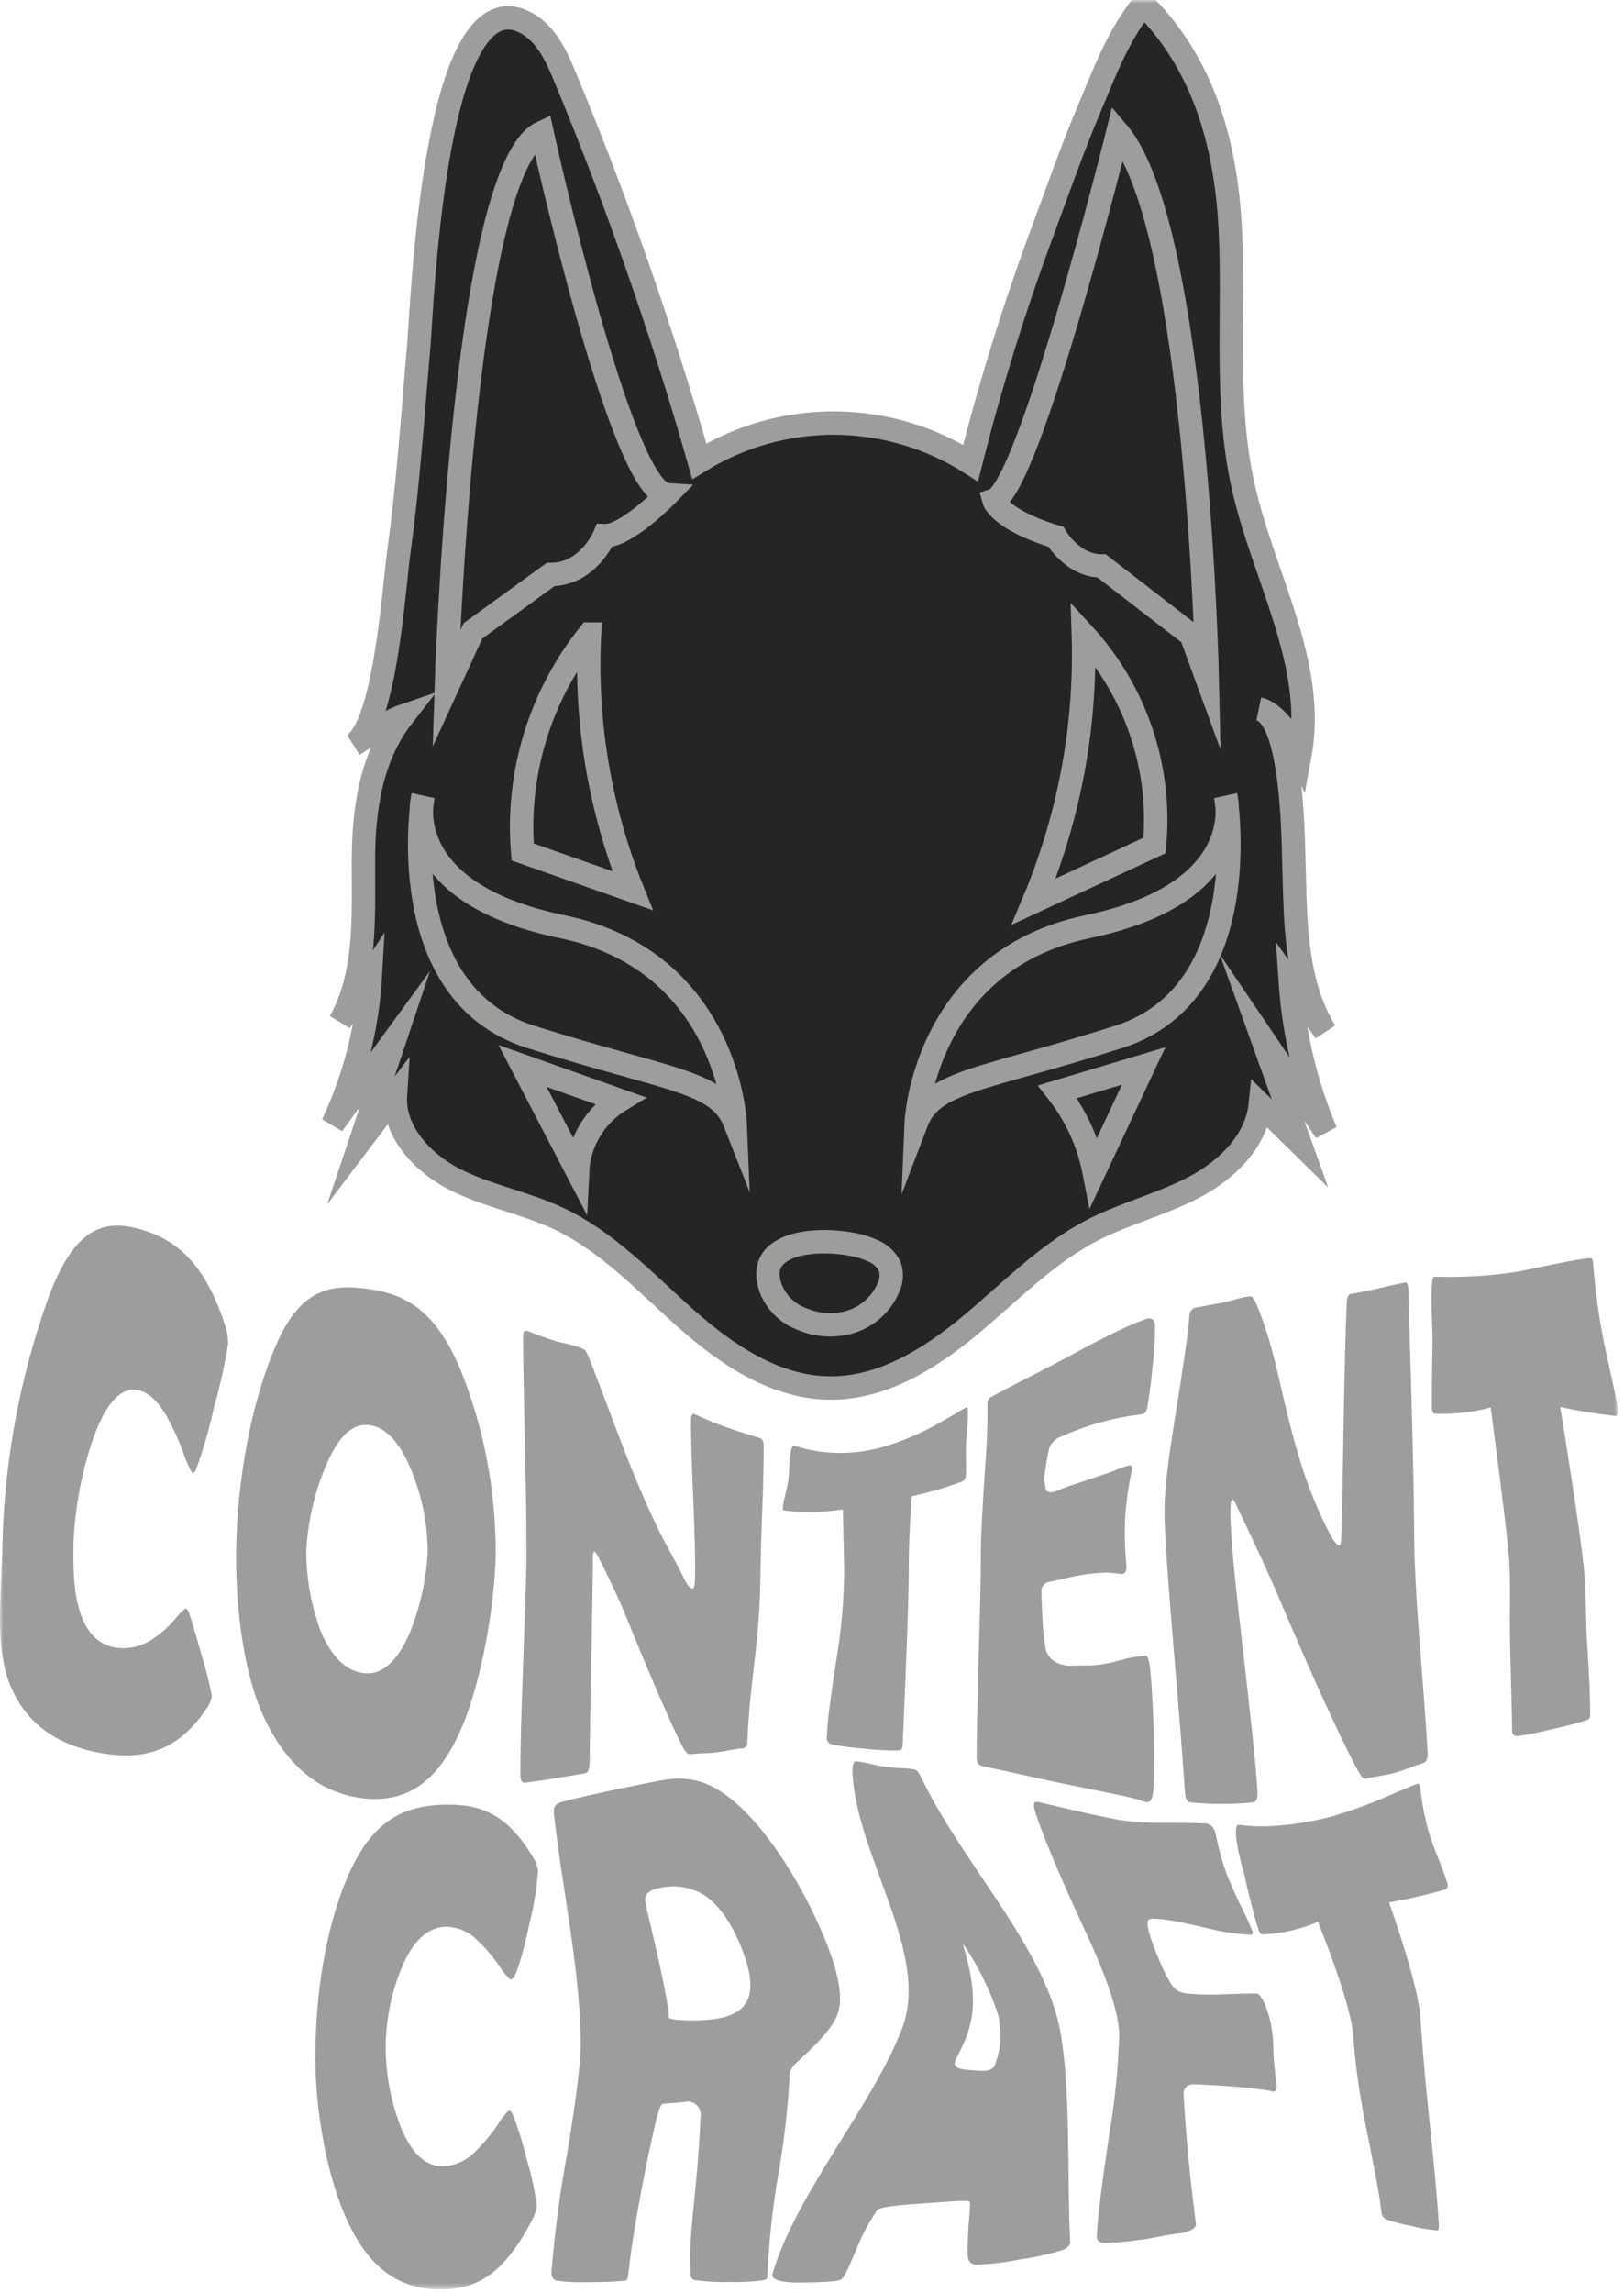 <svg width="243" height="343" viewBox="0 0 243 343" fill="none" xmlns="http://www.w3.org/2000/svg">
<g clip-path="url(#clip0_3_28)">
<mask id="mask0_3_28" style="mask-type:luminance" maskUnits="userSpaceOnUse" x="0" y="0" width="243" height="343">
<path d="M242.08 0H0V342.51H242.08V0Z" fill="white"/>
</mask>
<g mask="url(#mask0_3_28)">
<path d="M104.64 69C110.746 65.223 117.794 63.245 124.974 63.292C132.154 63.34 139.175 65.412 145.23 69.27C148.188 57.536 151.783 45.972 156 34.63C158.28 28.49 160.43 22.29 163 16.24C165.18 11.05 167 6.11 170.35 1.56C170.429 1.421 170.535 1.3 170.663 1.204C170.79 1.108 170.935 1.038 171.09 1C171.253 1.013 171.411 1.062 171.553 1.143C171.694 1.225 171.816 1.336 171.91 1.47C180.59 10.66 183.57 22.61 184.12 34.94C184.67 47.56 183.25 60.39 186.01 72.71C189.01 86.22 197.01 99.31 194.51 112.92C193.37 110.45 190.86 106.58 188.36 106.06C193.43 107.06 193.48 125.31 193.6 128.87C193.87 137.46 193.67 146.71 198.29 154.32L193.08 147C193.605 154.668 195.396 162.197 198.38 169.28L188.83 155.19L194.52 171.05L188.58 165.22C188.03 170.7 183.58 175.02 178.68 177.6C173.78 180.18 168.37 181.5 163.48 184.02C156.55 187.59 151.06 193.36 145.06 198.34C139.06 203.32 131.92 207.72 124.13 207.64C115.96 207.56 108.69 202.64 102.57 197.19C96.45 191.74 90.77 185.61 83.37 182.19C78.37 179.88 72.92 178.91 68.05 176.43C63.18 173.95 58.81 169.23 59.17 163.79L54 170.61L59.09 155.43L49.78 168.19C53.076 161.195 54.995 153.631 55.43 145.91L50.88 152.85C54.88 145.74 54.37 137.12 54.38 128.98C54.38 121.41 55.38 113.42 60.29 107.12C57.89 107.94 55.22 109.98 52.88 111.44C57.66 108.44 58.94 87.83 59.68 82.55C61.11 72.23 61.78 61.82 62.68 51.45C63.24 44.52 65.12 -4.55 78.99 3.58C81.83 5.26 83.3 8.49 84.57 11.58C92.362 30.317 99.064 49.489 104.64 69Z" fill="#252525" stroke="#9D9D9C" stroke-width="3.5" stroke-miterlimit="10"/>
<path d="M31.7 253.7C31.58 254.393 31.303 255.05 30.89 255.62C26.62 261.97 21.5 263.32 15.33 262.29C9 261.23 4 258.14 1.53 252.11C-0.84 246.26 0.21 238.56 0.36 231C0.66 218.599 2.922 206.324 7.06 194.63C10.91 183.85 15.32 182.42 20.54 183.77C26.22 185.24 30.63 188.82 33.68 198.26C33.98 199.136 34.135 200.054 34.14 200.98C33.617 204.219 32.906 207.424 32.01 210.58C31.32 213.732 30.424 216.835 29.33 219.87C29.17 220.21 28.98 220.37 28.76 220.35C28.228 219.442 27.802 218.475 27.49 217.47C26.759 215.456 25.862 213.506 24.81 211.64C23.47 209.43 22.04 208.16 20.51 207.92C17.87 207.52 15.62 210.26 13.77 215.68C12.153 220.564 11.22 225.649 11 230.79C10.94 234.7 11 238.04 11.95 241.06C12.95 244.35 14.9 246.25 17.73 246.53C19.491 246.679 21.251 246.236 22.73 245.27C24.003 244.437 25.151 243.426 26.14 242.27C26.609 241.664 27.142 241.111 27.73 240.62C27.92 240.62 28.09 240.81 28.24 241.17C28.49 241.76 29.1 243.77 30.11 247.43C30.758 249.488 31.289 251.582 31.7 253.7Z" fill="#9D9D9C"/>
<path d="M74.17 232.57C74.05 239.57 72.17 251.76 68.7 259.31C65.23 266.86 60.65 269.6 54.7 269.05C48.75 268.5 43.38 265 39.65 257.22C36 249.65 35.21 238.39 35.34 231.62C35.52 221.69 37.42 210.09 41.4 201C45.02 192.74 49.55 192.06 55.02 192.81C60.49 193.56 65.02 195.81 68.79 204.62C72.395 213.495 74.222 222.991 74.17 232.57ZM64 232.07C63.966 227.991 63.165 223.954 61.64 220.17C59.93 215.88 57.74 213.38 55.08 213.17C52.42 212.96 50.4 215.25 48.57 219.73C46.981 223.608 46.055 227.725 45.83 231.91C45.815 236.058 46.55 240.174 48 244.06C49.64 247.94 51.94 250.16 54.75 250.32C57.37 250.46 59.57 248.32 61.34 244.2C62.894 240.332 63.793 236.233 64 232.07Z" fill="#9D9D9C"/>
<path d="M114.28 216.35C114.28 218.85 114.2 222.2 114.03 226.55C113.86 230.9 113.81 234.33 113.75 237.08C113.57 246.52 112.21 251.19 111.83 260.55C111.83 261.19 111.54 261.55 111.03 261.55C110.52 261.55 110.03 261.68 109.14 261.83C108.25 261.98 107.67 262.09 107.26 262.14C106.85 262.19 106.14 262.25 105.26 262.28C104.591 262.292 103.923 262.342 103.26 262.43C102.95 262.43 102.58 262.14 102.18 261.38C101.03 259.16 98.68 254.04 94.66 244.23C93.097 240.251 91.321 236.358 89.34 232.57C89.24 232.379 89.104 232.21 88.94 232.07C88.773 232.294 88.691 232.571 88.71 232.85C88.71 235.64 88.62 240.63 88.48 247.94C88.34 255.25 88.25 260.57 88.22 263.74C88.22 264.74 87.97 265.2 87.51 265.28C83.97 265.89 82.19 266.19 78.61 266.68C78.11 266.75 77.86 266.37 77.86 265.47C77.86 262.36 77.97 256.92 78.26 249.33C78.55 241.74 78.72 236.53 78.77 233.54C78.77 230.4 78.77 225.92 78.58 217.65C78.39 209.38 78.27 203.16 78.27 199.76C78.27 199.1 78.61 198.93 79.27 199.23C80.27 199.66 81.59 200.12 83.12 200.62C83.48 200.74 84.2 200.89 85.25 201.13C85.988 201.282 86.704 201.527 87.38 201.86C87.6 201.97 87.93 202.58 88.38 203.73C92.38 214.09 94.48 220.42 98.48 228.73C99.37 230.6 100.76 232.9 102.48 236.38C102.91 237.19 103.28 237.62 103.61 237.65C103.94 237.68 104 236.65 104.01 234.89C104.01 232.57 103.94 229.01 103.72 224C103.5 218.99 103.39 215.12 103.39 212.61C103.39 211.73 103.58 211.38 103.95 211.56C105.542 212.309 107.17 212.977 108.83 213.56C111.01 214.32 112.63 214.8 113.71 215.13C114.1 215.27 114.27 215.67 114.28 216.35Z" fill="#9D9D9C"/>
<path d="M144.51 220.78C144.508 220.967 144.45 221.149 144.343 221.303C144.236 221.456 144.085 221.574 143.91 221.64C141.471 222.553 138.967 223.285 136.42 223.83C136.1 228.6 135.96 232.15 135.98 234.42C135.98 237.09 135.87 241.34 135.63 247.42C135.39 253.5 135.19 258.13 135.07 260.97C135.07 261.42 134.97 261.69 134.8 261.79C134.552 261.852 134.296 261.876 134.04 261.86C132.453 261.859 130.867 261.766 129.29 261.58C127.656 261.469 126.029 261.258 124.42 260.95C124.181 260.882 123.976 260.728 123.845 260.517C123.714 260.306 123.666 260.054 123.71 259.81C123.84 257.04 124.39 253.07 125.22 247.81C125.888 243.746 126.253 239.638 126.31 235.52C126.31 233.75 126.23 230.31 126.11 225.8C123.274 226.236 120.392 226.296 117.54 225.98C117.26 225.98 117.11 225.84 117.11 225.66C117.187 224.985 117.314 224.316 117.49 223.66C117.77 222.43 117.94 221.66 117.97 221.36C118.05 220.5 118.08 219.55 118.15 218.59C118.27 217.06 118.49 216.22 118.8 216.28C118.928 216.307 119.055 216.34 119.18 216.38C123.363 217.637 127.818 217.672 132.02 216.48C135.067 215.603 137.993 214.35 140.73 212.75C142.98 211.51 144.12 210.8 144.13 210.75C144.477 210.577 144.677 210.507 144.73 210.54C144.78 210.54 144.83 210.79 144.83 211.17C144.83 211.78 144.83 212.67 144.72 213.76C144.61 214.85 144.57 215.76 144.54 216.26C144.51 216.76 144.54 217.57 144.54 218.55C144.574 219.293 144.564 220.038 144.51 220.78Z" fill="#9D9D9C"/>
<path d="M172.14 250.12C172.34 252.12 172.57 255.92 172.68 260.7C172.8 265.9 172.62 268.15 172.39 268.85C172.22 269.4 171.92 269.64 171.54 269.59C171.263 269.532 170.992 269.448 170.73 269.34C169.41 268.86 165.58 268.14 159.27 266.86C157.89 266.58 155.843 266.137 153.13 265.53C150.417 264.923 148.373 264.483 147 264.21C146.41 264.09 146.12 263.67 146.13 262.9C146.13 259.9 146.26 254.8 146.45 247.64C146.64 240.48 146.78 235.64 146.76 232.97C146.74 230.3 146.99 225.38 147.47 218.56C147.59 216.81 147.78 214.23 147.75 210.56C147.75 210.37 147.75 210.27 147.75 210.08C147.729 209.842 147.781 209.604 147.899 209.397C148.016 209.189 148.195 209.023 148.41 208.92C149.68 208.23 151.6 207.21 154.15 205.92C156.7 204.63 158.62 203.58 159.89 202.92C161.16 202.26 163.05 201.18 165.6 199.92C167.466 198.951 169.386 198.089 171.35 197.34C172.26 197.01 172.77 197.34 172.82 198.34C172.849 200.285 172.742 202.23 172.5 204.16C172.16 207.53 171.83 209.68 171.69 210.43C171.55 211.18 171.35 211.43 171.01 211.51L170.49 211.6C166.43 212.118 162.47 213.237 158.74 214.92C158.352 215.064 157.998 215.287 157.7 215.574C157.403 215.861 157.168 216.207 157.01 216.59C156.757 217.575 156.576 218.578 156.47 219.59C156.213 220.674 156.231 221.804 156.52 222.88C156.73 223.27 157.21 223.34 157.97 223.08C158.13 223.03 158.44 222.91 158.9 222.71C159.36 222.51 159.74 222.38 160.04 222.28C162.04 221.63 164.04 220.94 166.2 220.21L167.58 219.67C168.018 219.484 168.47 219.33 168.93 219.21C169.33 219.12 169.48 219.42 169.39 220.08C169.47 219.48 168.8 221.9 168.39 226.48C168.237 229.053 168.29 231.635 168.55 234.2C168.6 234.96 168.4 235.4 167.92 235.47C167.02 235.36 166.57 235.32 165.68 235.24C163.568 235.298 161.468 235.59 159.42 236.11L156.92 236.66C156.619 236.711 156.345 236.866 156.146 237.098C155.947 237.33 155.835 237.624 155.83 237.93C155.83 238.1 155.83 239.15 155.95 241.22C155.984 243.051 156.157 244.876 156.47 246.68C156.82 248.11 157.93 248.95 159.8 249.19L163.47 249.12C164.805 249.033 166.127 248.798 167.41 248.42C168.712 248.025 170.053 247.777 171.41 247.68C171.71 247.62 172 248.45 172.14 250.12Z" fill="#9D9D9C"/>
<path d="M210.74 193.18C210.82 196.71 211.06 203.77 211.32 213.64C211.58 223.51 211.6 229.19 211.63 232.11C211.94 242.25 213.09 252.32 213.63 262.45C213.63 263.19 213.39 263.63 212.84 263.79C212.29 263.95 211.71 264.16 210.84 264.48C209.97 264.8 209.25 265.04 208.84 265.17C208.119 265.363 207.388 265.52 206.65 265.64C205.65 265.8 204.94 265.94 204.46 266.07C203.98 266.2 203.71 265.81 203.19 264.88C201.68 262.15 197.78 254.14 191.6 239.56C189.9 235.49 187.15 229.66 184.81 224.79C184.715 224.596 184.582 224.423 184.42 224.28C184.229 224.513 184.129 224.808 184.14 225.11C183.97 228.04 184.5 233.95 185.77 244.94C187.04 255.93 187.91 263.89 188.15 267.85C188.22 269.04 187.99 269.58 187.5 269.62C184.395 269.94 181.265 269.94 178.16 269.62C177.63 269.62 177.36 269.11 177.3 268.07C177.08 264.43 176.5 257.22 175.63 246.83C174.76 236.44 174.32 229.95 174.24 226.94C174.15 223.77 174.67 219.16 175.82 212.06C176.97 204.96 177.75 199.77 177.99 196.66C178.005 196.375 178.126 196.106 178.33 195.906C178.534 195.706 178.805 195.59 179.09 195.58C180.09 195.41 181.4 195.14 182.94 194.87C183.3 194.8 184.03 194.61 185.07 194.32C185.75 194.11 186.451 193.975 187.16 193.92C187.36 193.92 187.67 194.31 188.04 195.18C191.28 202.97 191.6 209.51 195.04 220.11C196.119 223.362 197.456 226.522 199.04 229.56C199.57 230.56 200.04 231.12 200.38 231.19C200.72 231.26 200.67 230.08 200.74 228.11C200.84 225.45 200.92 220.21 201.06 212.11C201.2 204.01 201.37 198.32 201.5 195.21C201.5 194.12 201.72 193.62 202.05 193.58C202.98 193.44 204.38 193.17 206.22 192.74C208.06 192.31 209.43 192 210.34 191.85C210.58 191.83 210.72 192.22 210.74 193.18Z" fill="#9D9D9C"/>
<path d="M242 210.15C242.21 211.26 242.12 211.82 241.73 211.82C238.953 211.512 236.192 211.065 233.46 210.48C235.67 224.11 236.8 232.18 237.07 235.36C237.38 239.1 237.24 242.2 237.52 246.45C237.8 250.7 237.94 253.91 237.94 256.39C237.959 256.534 237.946 256.679 237.903 256.817C237.86 256.956 237.787 257.083 237.69 257.19C237.448 257.322 237.189 257.419 236.92 257.48C235.82 257.84 234.2 258.23 232.05 258.71C230.405 259.142 228.735 259.476 227.05 259.71C226.53 259.71 226.26 259.44 226.25 258.84C226.25 256.08 226.08 251.78 225.96 246.12C225.84 240.46 226.06 237.02 225.82 233.38C225.67 230.98 224.82 223.94 223.05 210.55C220.345 211.273 217.548 211.587 214.75 211.48C214.46 211.48 214.31 211.22 214.27 210.77C214.23 210.32 214.27 208.44 214.27 205.61C214.32 202.52 214.36 200.74 214.35 200.12C214.3 198.21 214.21 196.34 214.19 194.68C214.19 192.03 214.32 191.03 214.58 190.99H214.9C218.644 191.1 222.39 190.896 226.1 190.38C227.54 190.22 230.1 189.57 234.23 188.78C236.42 188.36 237.59 188.22 237.61 188.22C237.96 188.22 238.17 188.22 238.23 188.32C238.336 188.605 238.39 188.906 238.39 189.21C238.48 190.06 238.57 191.39 238.82 193.4C239.09 195.62 239.38 197.46 239.57 198.54C239.76 199.62 240.15 201.63 240.74 204.23C241.33 206.83 241.72 208.81 242 210.15Z" fill="#9D9D9C"/>
<path d="M80.33 330C80.193 330.816 79.912 331.602 79.5 332.32C75.29 340.26 71.37 342.48 65.89 342.48C60.41 342.48 55.76 340 52.28 332.86C48.9 325.95 47.16 315.69 47.19 307.61C47.19 298.67 48.65 288.03 52.41 279.88C56.07 271.95 60.88 270.19 66.15 269.98C71.89 269.77 75.85 271.32 79.77 277.86C80.158 278.466 80.41 279.148 80.51 279.86C80.306 282.584 79.861 285.285 79.18 287.93C78.18 292.62 77.32 295.09 76.97 295.65C76.916 295.774 76.831 295.883 76.722 295.963C76.613 296.044 76.485 296.095 76.35 296.11C75.712 295.524 75.16 294.85 74.71 294.11C73.749 292.702 72.639 291.401 71.4 290.23C70.155 288.969 68.462 288.251 66.69 288.23C63.95 288.32 61.78 290.37 60.11 294.34C58.569 298.075 57.755 302.07 57.71 306.11C57.709 310.173 58.448 314.202 59.89 318C61.47 321.95 63.56 324.11 66.31 324.07C68.139 323.964 69.861 323.171 71.13 321.85C72.375 320.632 73.494 319.292 74.47 317.85C74.927 317.072 75.481 316.356 76.12 315.72C76.33 315.72 76.53 315.89 76.71 316.28C77.582 318.521 78.297 320.82 78.85 323.16C79.526 325.397 80.021 327.684 80.33 330Z" fill="#9D9D9C"/>
<path d="M114.81 340.69C114.81 340.89 114.57 341.03 114.2 341.12C112.486 341.345 110.757 341.428 109.03 341.37C107.432 341.425 105.833 341.341 104.25 341.12C104.112 341.133 103.973 341.113 103.845 341.06C103.716 341.008 103.603 340.925 103.514 340.818C103.425 340.712 103.364 340.585 103.335 340.449C103.307 340.314 103.312 340.173 103.35 340.04C103.237 338.097 103.26 336.149 103.42 334.21C103.66 330.57 104.51 324.32 104.82 316.7C104.872 316.401 104.856 316.094 104.772 315.802C104.688 315.51 104.539 315.241 104.335 315.016C104.132 314.79 103.88 314.614 103.598 314.5C103.317 314.387 103.013 314.339 102.71 314.36C103.37 314.36 102.21 314.5 99.22 314.7C98.88 314.7 98.51 315.7 98.05 317.7C97.44 320.37 96.52 324.56 95.58 329.78C94.64 335 94.2 338.33 94 340.3C93.95 340.79 93.83 341.1 93.68 341.14C93.429 341.188 93.175 341.218 92.92 341.23C91.85 341.34 90.19 341.4 87.92 341.4C86.366 341.47 84.809 341.393 83.27 341.17C82.75 341.01 82.49 340.59 82.52 339.87C83.003 333.877 83.794 327.912 84.89 322C86.32 313.4 86.96 307.86 86.89 305.07C86.65 293.74 84.15 282.67 82.89 271.45V270.83C82.874 270.581 82.943 270.335 83.084 270.13C83.226 269.925 83.432 269.774 83.67 269.7C84.23 269.44 86.87 268.84 91.56 267.82C94.727 267.153 97.26 266.643 99.16 266.29C103.08 265.61 106.32 266.43 110.02 269.63C114.19 273.23 119.02 280.05 122.78 288.55C125.27 294.21 126.08 298.1 125.54 300.55C125 303 122.67 305.34 119.39 308.37C118.844 308.81 118.423 309.386 118.17 310.04C117.929 315.125 117.361 320.188 116.47 325.2C115.584 330.322 115.029 335.496 114.81 340.69ZM111.58 293.16C110.15 288.73 107.97 285.36 105.7 283.72C103.788 282.414 101.437 281.918 99.16 282.34C97.25 282.59 96.37 283.34 96.55 284.42C96.75 285.74 97.84 289.78 99.02 295.42C99.19 296.23 99.44 297.42 99.69 298.83C99.94 300.24 100.06 301.23 100.11 301.83C100.11 301.97 100.52 302.08 101.29 302.15C102.821 302.28 104.359 302.28 105.89 302.15C111.1 301.73 113.61 299.48 111.58 293.16Z" fill="#9D9D9C"/>
<path d="M160.13 335.38C160.13 335.81 159.78 336.26 159.13 336.54C156.941 337.23 154.696 337.728 152.42 338.03C150.29 338.475 148.125 338.726 145.95 338.78C145.19 338.71 144.76 338.16 144.77 337.03C144.77 332.73 145.36 329.64 145.07 329.36C144.78 329.08 141.96 329.36 136.86 329.71C133.43 329.96 131.63 330.22 131.28 330.59C129.967 332.496 128.882 334.55 128.05 336.71C126.81 339.63 126.26 340.86 125.73 341.07C125.2 341.28 122.95 341.46 119.49 341.46C116.76 341.46 115.36 340.97 115.58 340.2C119.04 328.2 130.69 314.84 135.01 303.35C139.23 292.11 128.01 277.5 127.55 265C127.55 263.94 127.78 263.44 128.07 263.47C128.832 263.555 129.587 263.692 130.33 263.88C131.33 264.12 132.13 264.28 132.63 264.35C133.13 264.42 133.83 264.45 134.76 264.5C135.46 264.521 136.158 264.585 136.85 264.69C137.19 264.74 137.53 265.22 138 266.22C144.31 279.22 156.7 291.77 158.75 304.42C160.25 313.36 159.65 326.26 160.13 335.38ZM144.07 290.74C144.46 292.37 145.78 296.14 145.56 300.2C145.33 304.5 143.19 307.43 142.89 308.4C142.69 309.04 143.13 309.4 144.1 309.55C144.59 309.62 145.47 309.72 146.69 309.77C147.91 309.82 148.54 309.57 148.82 309.02C148.924 308.788 149.007 308.547 149.07 308.3C149.976 305.65 149.926 302.767 148.93 300.15C147.703 296.826 146.07 293.665 144.07 290.74Z" fill="#9D9D9C"/>
<path d="M187.39 288.87C187.54 289.25 187.39 289.43 187.07 289.43C184.951 289.317 182.848 288.999 180.79 288.48C177.95 287.82 175.88 287.36 174.58 287.19C172.92 286.99 172.02 286.97 171.85 287.19C171.47 287.71 171.91 289.4 173.03 292.19C174.37 295.53 175.33 297.33 176.26 297.84C176.761 298.07 177.3 298.206 177.85 298.24C179.533 298.382 181.223 298.416 182.91 298.34C185.16 298.26 186.91 298.2 188.11 298.23C188.69 298.23 190.42 301.48 190.51 305.87C190.58 309.7 191.08 311.69 191.03 312.27C191.03 312.68 190.81 312.9 190.47 312.89C189.914 312.738 189.345 312.637 188.77 312.59C186.87 312.29 184.053 312.05 180.32 311.87C179.12 311.81 178.44 311.79 178.32 311.81C178.128 311.831 177.942 311.892 177.775 311.989C177.608 312.086 177.462 312.217 177.349 312.373C177.235 312.529 177.155 312.707 177.114 312.896C177.072 313.085 177.071 313.281 177.11 313.47C177.33 317.31 177.7 322 178.25 326.92C178.76 331.36 178.99 333.08 178.96 332.64C178.96 333.27 178.31 333.74 176.85 334.06C175.803 334.164 174.761 334.32 173.73 334.53C170.892 335.12 168.007 335.455 165.11 335.53C164.42 335.47 164.11 335.13 164.11 334.53C164.24 331.53 164.93 326.35 165.99 319.21C166.821 314.35 167.315 309.438 167.47 304.51C167.47 301.25 165.67 295.88 162.22 288.51C156.88 277.06 155.06 271.68 154.89 270.99C154.83 270.78 154.8 270.67 154.75 270.46C154.58 269.73 154.81 269.46 155.37 269.57C156.69 269.86 158.69 270.35 161.37 270.97C164.05 271.59 166.07 271.97 167.37 272.23C169.491 272.553 171.634 272.707 173.78 272.69C176.63 272.69 178.78 272.69 180.22 272.76C181.12 272.76 181.7 273.36 181.93 274.47C182.318 276.473 182.863 278.442 183.56 280.36C183.82 281.07 184.41 282.47 185.42 284.6C186.31 286.36 187 287.83 187.39 288.87Z" fill="#9D9D9C"/>
<path d="M216.49 281.45C216.72 282.12 216.64 282.53 216.24 282.66C213.478 283.455 210.673 284.096 207.84 284.58C210.84 293.18 212.25 298.66 212.48 301.29C212.75 304.4 212.99 308.76 213.8 316.4C214.61 324.04 215.12 329.67 215.3 332.74C215.3 333.23 215.3 333.51 215.18 333.61C215.06 333.71 214.97 333.61 214.66 333.61C213.505 333.505 212.362 333.304 211.24 333.01C209.945 332.764 208.669 332.43 207.42 332.01C207.199 331.901 207.013 331.731 206.883 331.52C206.754 331.31 206.687 331.067 206.69 330.82C206.38 328.02 205.46 323.48 204.22 317.29C203.353 312.901 202.755 308.462 202.43 304C202.24 301.94 200.87 296.71 197.21 287.49C194.613 288.609 191.835 289.249 189.01 289.38C188.73 289.38 188.52 289.21 188.38 288.87C188.24 288.53 187.8 287.08 187.24 284.87C186.62 282.49 186.33 281.09 186.24 280.61C185.82 279.1 185.41 277.61 185.16 276.2C184.75 273.97 184.94 273.02 185.25 273H185.64C188.64 273.43 193.04 273.25 198.9 271.84C202.026 270.952 205.084 269.839 208.05 268.51L211.68 266.97C212.05 266.85 212.27 266.82 212.33 266.87C212.451 267.098 212.516 267.352 212.52 267.61C212.61 268.32 212.74 269.39 213.02 270.83C213.33 272.42 213.66 273.62 213.86 274.31C214.06 275 214.51 276.31 215.14 277.83C215.77 279.35 216.22 280.65 216.49 281.45Z" fill="#9D9D9C"/>
<path d="M110 168C110 168 109 143.79 84.12 138.63C59.24 133.47 63.29 119.11 63.29 119.11C63.29 119.11 58.4 148.47 79.4 155.11C100.4 161.75 107.51 161.65 110 168Z" stroke="#9D9D9C" stroke-width="3.5" stroke-miterlimit="10"/>
<path d="M158.23 163.33L171.13 159.46L163.71 175.27C163.205 172.687 162.337 170.189 161.13 167.85C160.307 166.256 159.336 164.742 158.23 163.33Z" stroke="#9D9D9C" stroke-width="3.5" stroke-miterlimit="10"/>
<path d="M88.2 94.85C80.823 104.04 77.245 115.705 78.2 127.45L94.66 133.25C89.743 121.071 87.542 107.967 88.21 94.85H88.2Z" stroke="#9D9D9C" stroke-width="3.5" stroke-miterlimit="10"/>
<path d="M137.09 168C137.09 168 138.09 143.79 162.74 138.63C187.39 133.47 183.4 119.11 183.4 119.11C183.4 119.11 188.24 148.47 167.4 155.11C146.56 161.75 139.51 161.65 137.09 168Z" stroke="#9D9D9C" stroke-width="3.5" stroke-miterlimit="10"/>
<path d="M81.1 19.82C81.1 19.82 92.88 73.55 99.82 74C99.82 74 93.68 80.29 90.46 80.13C90.46 80.13 88.04 85.94 82.39 85.94L70.77 94.37L66.77 103.08C66.77 103.08 69.16 25.31 81.1 19.82Z" stroke="#9D9D9C" stroke-width="3.5" stroke-miterlimit="10"/>
<path d="M115 191.55C113.7 184.55 126.35 185.05 130.52 187.07C131.654 187.508 132.587 188.348 133.14 189.43C133.494 190.505 133.412 191.676 132.91 192.69C132.399 193.862 131.648 194.913 130.703 195.774C129.759 196.636 128.644 197.289 127.43 197.69C124.978 198.462 122.331 198.327 119.97 197.31C118.016 196.569 116.423 195.105 115.52 193.22C115.28 192.686 115.105 192.126 115 191.55Z" stroke="#9D9D9C" stroke-width="3.5" stroke-miterlimit="10"/>
<path d="M78.19 159.46L86.42 175.27C86.523 173.116 87.151 171.02 88.249 169.164C89.347 167.308 90.882 165.748 92.72 164.62L78.19 159.46Z" stroke="#9D9D9C" stroke-width="3.5" stroke-miterlimit="10"/>
<path d="M162.1 94.85C165.99 99.084 168.948 104.086 170.782 109.535C172.617 114.983 173.287 120.756 172.75 126.48L154.68 134.87C157.173 128.941 159.062 122.777 160.32 116.47C161.737 109.355 162.334 102.101 162.1 94.85Z" stroke="#9D9D9C" stroke-width="3.5" stroke-miterlimit="10"/>
<path d="M167.26 19.82C167.26 19.82 154.03 73.07 148.71 74.82C148.71 74.82 149.51 77.72 157.98 80.3C157.98 80.3 160.48 84.66 164.84 84.66L178.23 95L180.65 101.62C180.65 101.62 179.2 33.86 167.26 19.82Z" stroke="#9D9D9C" stroke-width="3.5" stroke-miterlimit="10"/>
</g>
</g>
<defs>
<clipPath id="clip0_3_28">
<rect width="243" height="343" fill="white"/>
</clipPath>
</defs>
</svg>
